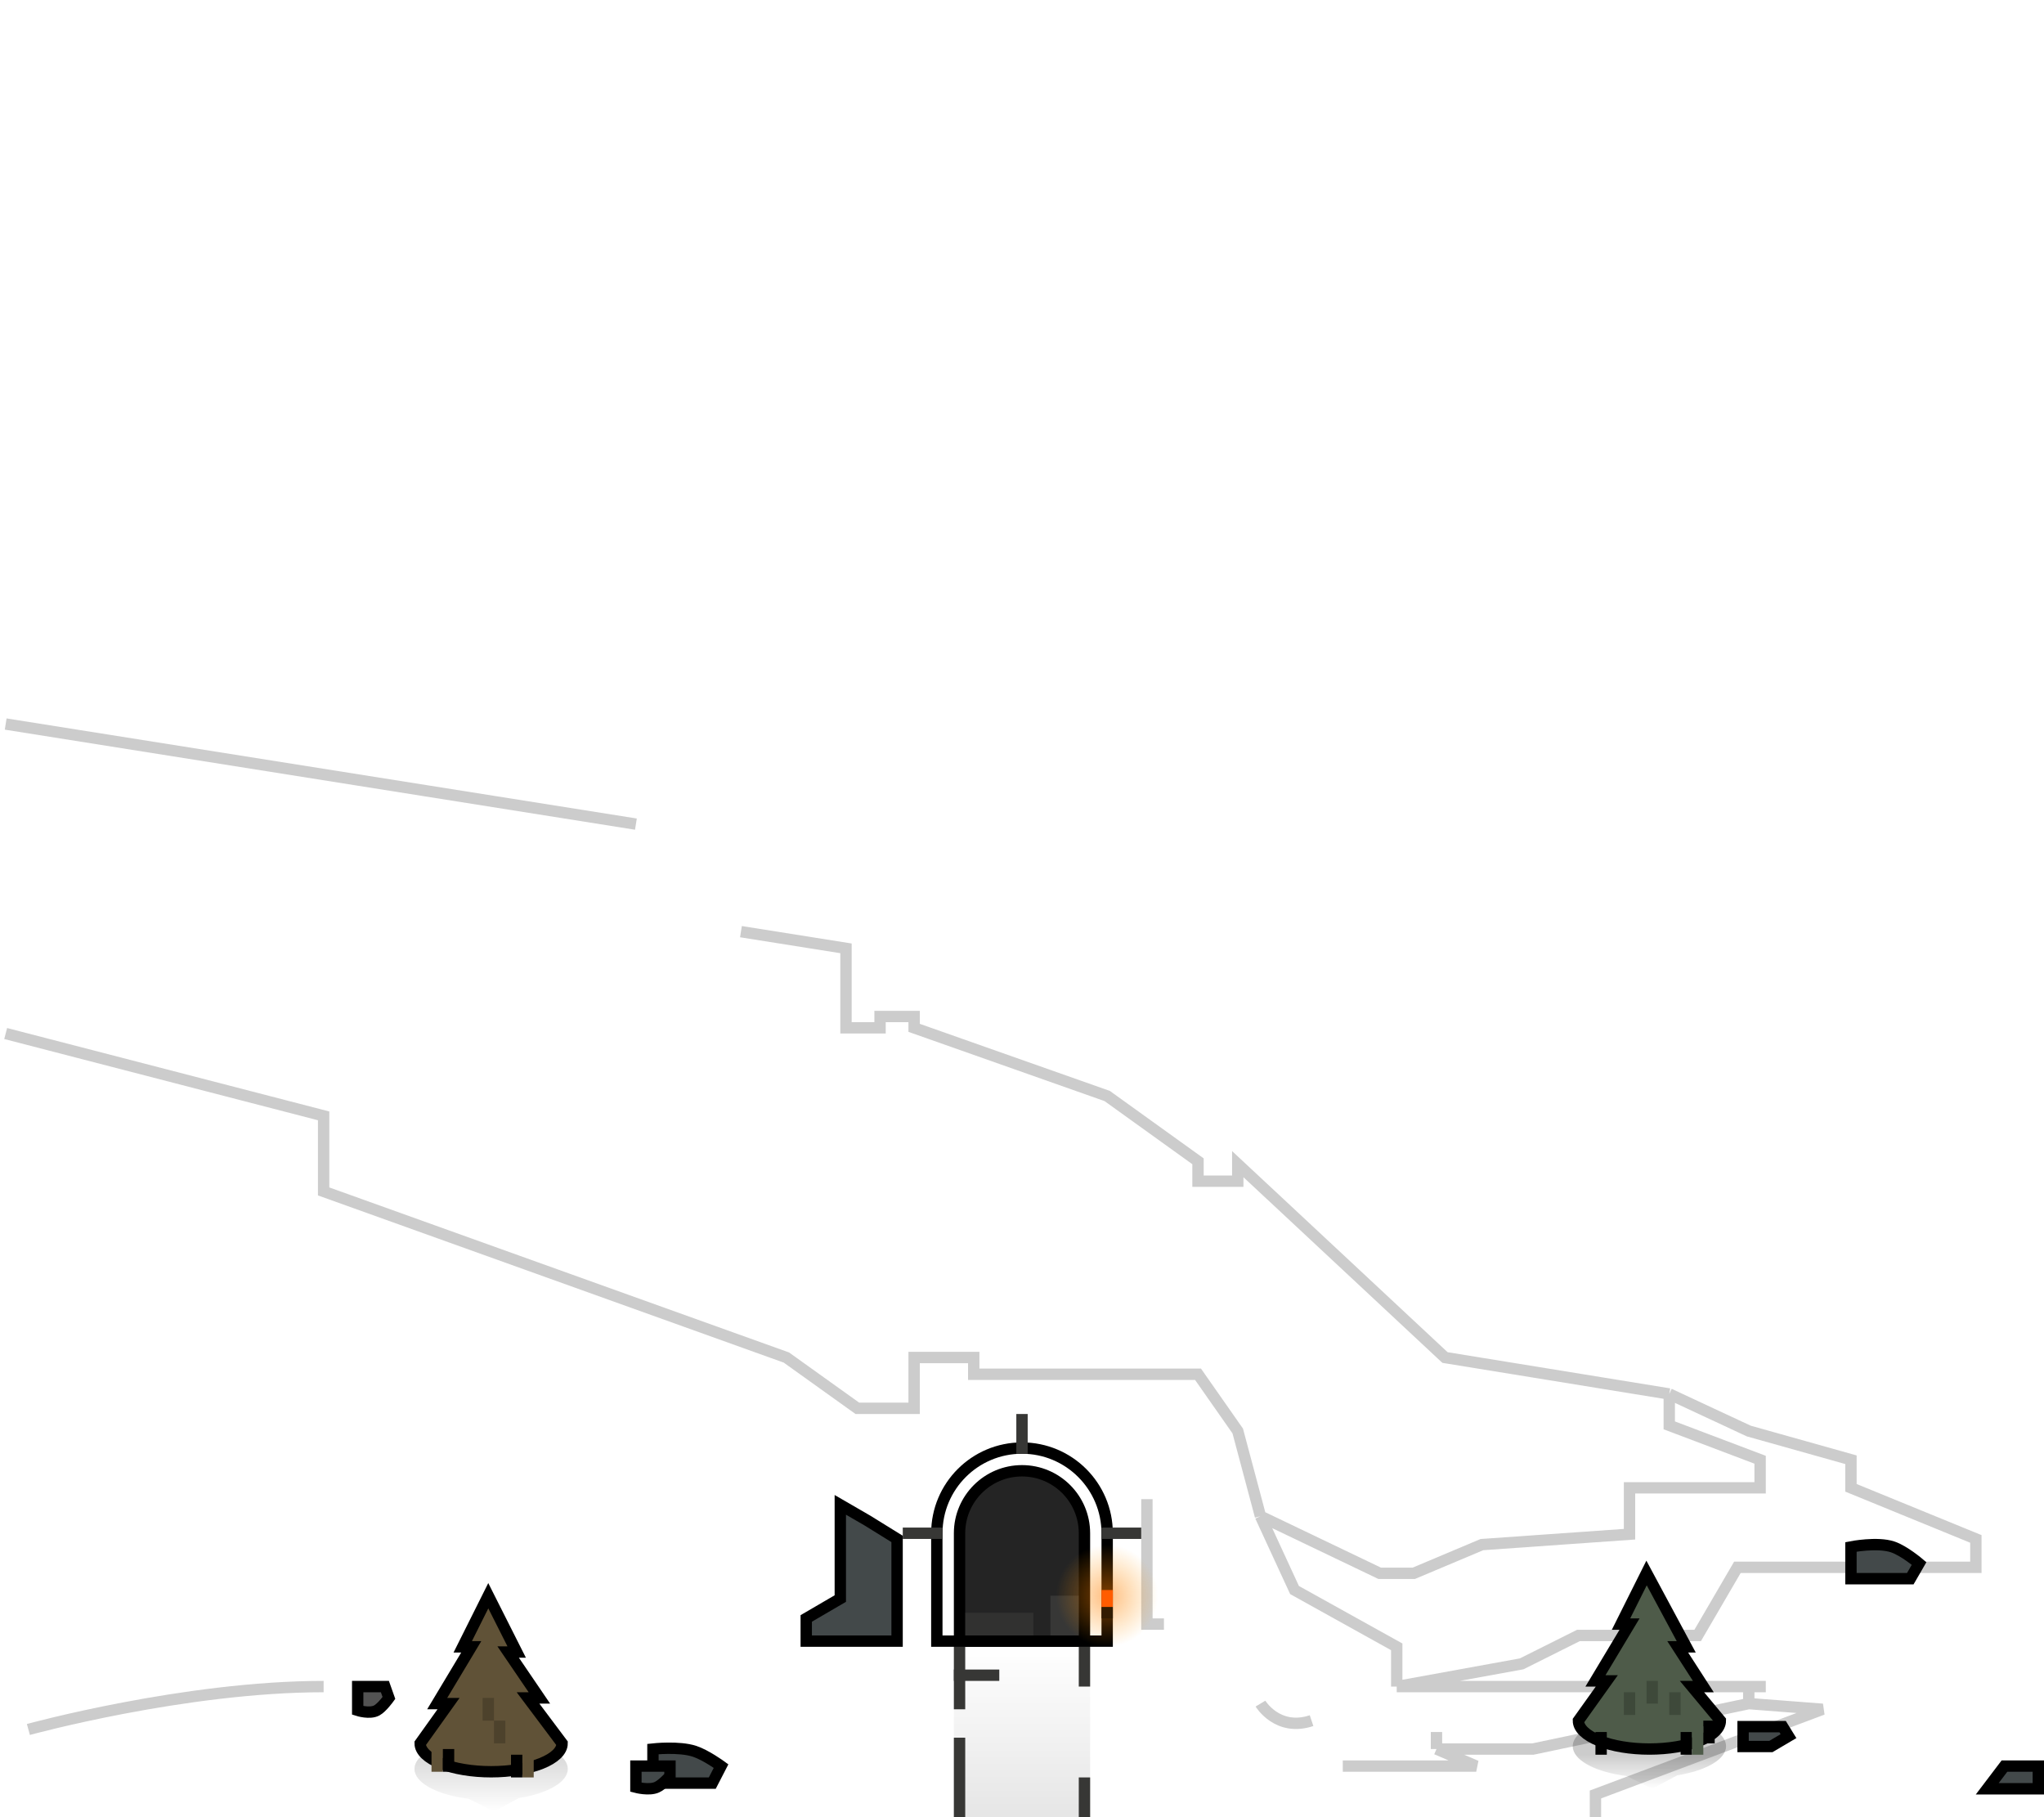 <svg width="360" height="320" viewBox="0 0 360 320" fill="none" xmlns="http://www.w3.org/2000/svg">
<g clip-path="url(#clip0_4108_34668)">
<path opacity="0.2" d="M246 297L268 293L278 288H299L306 276H348V271L326 262V257.056L308 252L294 245.474M246 297V290L228 280L222 267M246 297H308M222 267L218 252L211 242H171.5V239.056H161V248H151L138.5 239.056L57 209.806V196.5L1 182M222 267L243 277.056C244.167 277.056 247 277.056 249 277.056L261 272L287 270.169V262H310V257.056L294 251V245.474M202 264V286H205M57 297C32.5 297 5 304.556 5 304.556M222 300C222 300 225 305 231 303M294 245.474L254.5 239.056L218 205V208H211V204.5L195 193L161 181V179H155V181H149V167L130.5 164.062M311 297H308M308 297V300M308 300L270 308H253M308 300L321 301L281 316V320M253 308V305M253 308L260 311H236.5M1 127.5L75 139.25L112 145.125" stroke="black" stroke-width="2"/>
<path d="M359 311H353.035L350 315H359V311Z" fill="#43494A" stroke="black" stroke-width="2"/>
<rect opacity="0.1" width="24" height="30" transform="matrix(1 0 0 -1 168 320)" fill="url(#paint0_linear_4108_34668)"/>
<path d="M195 270V289H165V270C165 261.716 171.716 255 180 255C188.284 255 195 261.716 195 270Z" stroke="black" stroke-width="2"/>
<path d="M191 270V289H169V270C169 263.925 173.925 259 180 259C186.075 259 191 263.925 191 270Z" fill="#242424" stroke="black" stroke-width="2"/>
<rect x="168" y="306" width="2" height="14" fill="#373735"/>
<rect x="168" y="290" width="2" height="11" fill="#373735"/>
<rect x="190" y="313" width="2" height="7" fill="#373735"/>
<rect x="190" y="290" width="2" height="7" fill="#373735"/>
<rect x="179" y="249" width="2" height="7" fill="#373735"/>
<rect x="201" y="269" width="2" height="7" transform="rotate(90 201 269)" fill="#373735"/>
<rect x="166" y="269" width="2" height="7" transform="rotate(90 166 269)" fill="#373735"/>
<rect x="168" y="296" width="2" height="8" transform="rotate(-90 168 296)" fill="#373735"/>
<rect opacity="0.2" x="170" y="284" width="12" height="4" fill="#646562"/>
<rect opacity="0.3" x="185" y="281" width="5" height="7" fill="#646562"/>
<path d="M158 284.25V289H142V285L148 281.5V265L152.75 267.75L158 271V284.25Z" fill="#43494A" stroke="black" stroke-width="2"/>
<path fill-rule="evenodd" clip-rule="evenodd" d="M277.055 308C277.019 307.835 277 307.669 277 307.5C277 304.462 283.044 302 290.5 302C297.956 302 304 304.462 304 307.5C304 307.669 303.981 307.835 303.945 308H304L303.937 308.034C303.441 310.132 300.05 311.886 295.411 312.625L291 315L286.512 312.756C281.402 312.113 277.588 310.268 277.062 308.031L277 308H277.055Z" fill="url(#paint1_linear_4108_34668)" fill-opacity="0.2"/>
<path d="M296.988 290L290 277L285.5 286H287L281 296H283L278 303C278 303.657 278.323 304.307 278.952 304.913C279.58 305.52 280.5 306.071 281.661 306.536C282.822 307 284.2 307.368 285.716 307.619C287.233 307.871 288.858 308 290.5 308C292.142 308 293.767 307.871 295.284 307.619C296.8 307.368 298.178 307 299.339 306.536C300.5 306.071 301.42 305.52 302.048 304.913C302.677 304.307 303 303.657 303 303L298 297H300L295.488 290H296.988Z" fill="#4E5B49" stroke="black" stroke-width="2"/>
<rect opacity="0.2" width="2" height="4" transform="matrix(-1 0 0 1 296 298)" fill="black"/>
<rect opacity="0.2" width="2" height="4" transform="matrix(-1 0 0 1 292 296)" fill="black"/>
<rect opacity="0.2" width="2" height="4" transform="matrix(-1 0 0 1 288 298)" fill="black"/>
<rect width="2" height="4" transform="matrix(-1 0 0 1 283 305)" fill="black"/>
<rect width="2" height="4" transform="matrix(-1 0 0 1 302 303)" fill="black"/>
<rect width="2" height="4" transform="matrix(-1 0 0 1 298 305)" fill="black"/>
<rect width="2" height="5" transform="matrix(-1 0 0 1 300 304)" fill="#4E5B49"/>
<path fill-rule="evenodd" clip-rule="evenodd" d="M73.055 312C73.019 311.835 73 311.669 73 311.5C73 308.462 79.044 306 86.5 306C93.956 306 100 308.462 100 311.5C100 311.669 99.981 311.835 99.945 312H100L99.937 312.034C99.441 314.132 96.05 315.886 91.411 316.625L87 319L82.512 316.756C77.402 316.113 73.588 314.268 73.062 312.031L73 312H73.055Z" fill="url(#paint2_linear_4108_34668)" fill-opacity="0.2"/>
<path d="M91 290.917L86 281L81.5 290H83L77 300H79L74 307C74 307.657 74.323 308.307 74.951 308.913C75.58 309.52 76.5 310.071 77.661 310.536C78.822 311 80.2 311.368 81.716 311.619C83.233 311.871 84.859 312 86.5 312C88.141 312 89.767 311.871 91.284 311.619C92.8 311.368 94.178 311 95.339 310.536C96.5 310.071 97.42 309.52 98.049 308.913C98.677 308.307 99 307.657 99 307L93 299H95L89.5 290.917H91Z" fill="#605237" stroke="black" stroke-width="2"/>
<rect opacity="0.2" width="2" height="4" transform="matrix(-1 0 0 1 89 303)" fill="black"/>
<rect width="2" height="4" transform="matrix(-1 0 0 1 94 309)" fill="#605237"/>
<rect x="76" y="308" width="2" height="4" fill="#605237"/>
<rect x="78" y="308" width="2" height="4" fill="black"/>
<rect x="90" y="309" width="2" height="4" fill="black"/>
<rect opacity="0.2" width="2" height="4" transform="matrix(-1 0 0 1 87 299)" fill="black"/>
<circle opacity="0.5" cx="195" cy="281" r="9" fill="url(#paint3_radial_4108_34668)"/>
<rect x="194" y="280" width="2" height="3" fill="#FF5C00"/>
<rect x="194" y="283" width="2" height="2" fill="#321C01"/>
<path d="M127 311C127 311 124.38 309.086 122.355 308.407C119.627 307.492 115 308 115 308V314H125.452L127 311Z" fill="#43494A" stroke="black" stroke-width="2"/>
<path d="M315 305.73L311.903 307.556H307V304.056H313.968L315 305.73Z" fill="#43494A" stroke="black" stroke-width="2"/>
<path d="M118 312.783C118 312.783 116.69 314.276 115.677 314.729C114.314 315.339 112 314.729 112 314.729V311H118V312.783Z" fill="#43494A" stroke="black" stroke-width="2"/>
<path d="M68.5 299.006C68.5 299.006 67.299 300.685 66.371 301.195C65.121 301.881 63 301.195 63 301.195V297H67.79L68.5 299.006Z" fill="#535353" stroke="black" stroke-width="2"/>
<path d="M338 275.325C338 275.325 335.38 273.086 333.355 272.407C330.627 271.492 326 272.407 326 272.407V278H336.452L338 275.325Z" fill="#43494A" stroke="black" stroke-width="2"/>
</g>
<defs>
<linearGradient id="paint0_linear_4108_34668" x1="12" y1="0" x2="12" y2="30" gradientUnits="userSpaceOnUse">
<stop/>
<stop offset="1" stop-opacity="0"/>
</linearGradient>
<linearGradient id="paint1_linear_4108_34668" x1="290.5" y1="309" x2="290.5" y2="315" gradientUnits="userSpaceOnUse">
<stop/>
<stop offset="1" stop-opacity="0"/>
</linearGradient>
<linearGradient id="paint2_linear_4108_34668" x1="86.5" y1="306" x2="86.5" y2="319" gradientUnits="userSpaceOnUse">
<stop/>
<stop offset="1" stop-opacity="0"/>
</linearGradient>
<radialGradient id="paint3_radial_4108_34668" cx="0" cy="0" r="1" gradientUnits="userSpaceOnUse" gradientTransform="translate(195 281) rotate(90) scale(9)">
<stop stop-color="#FF7A00"/>
<stop offset="1" stop-color="#FF9900" stop-opacity="0"/>
</radialGradient>
<clipPath id="clip0_4108_34668">
<rect width="360" height="320" fill="white"/>
</clipPath>
</defs>
</svg>
